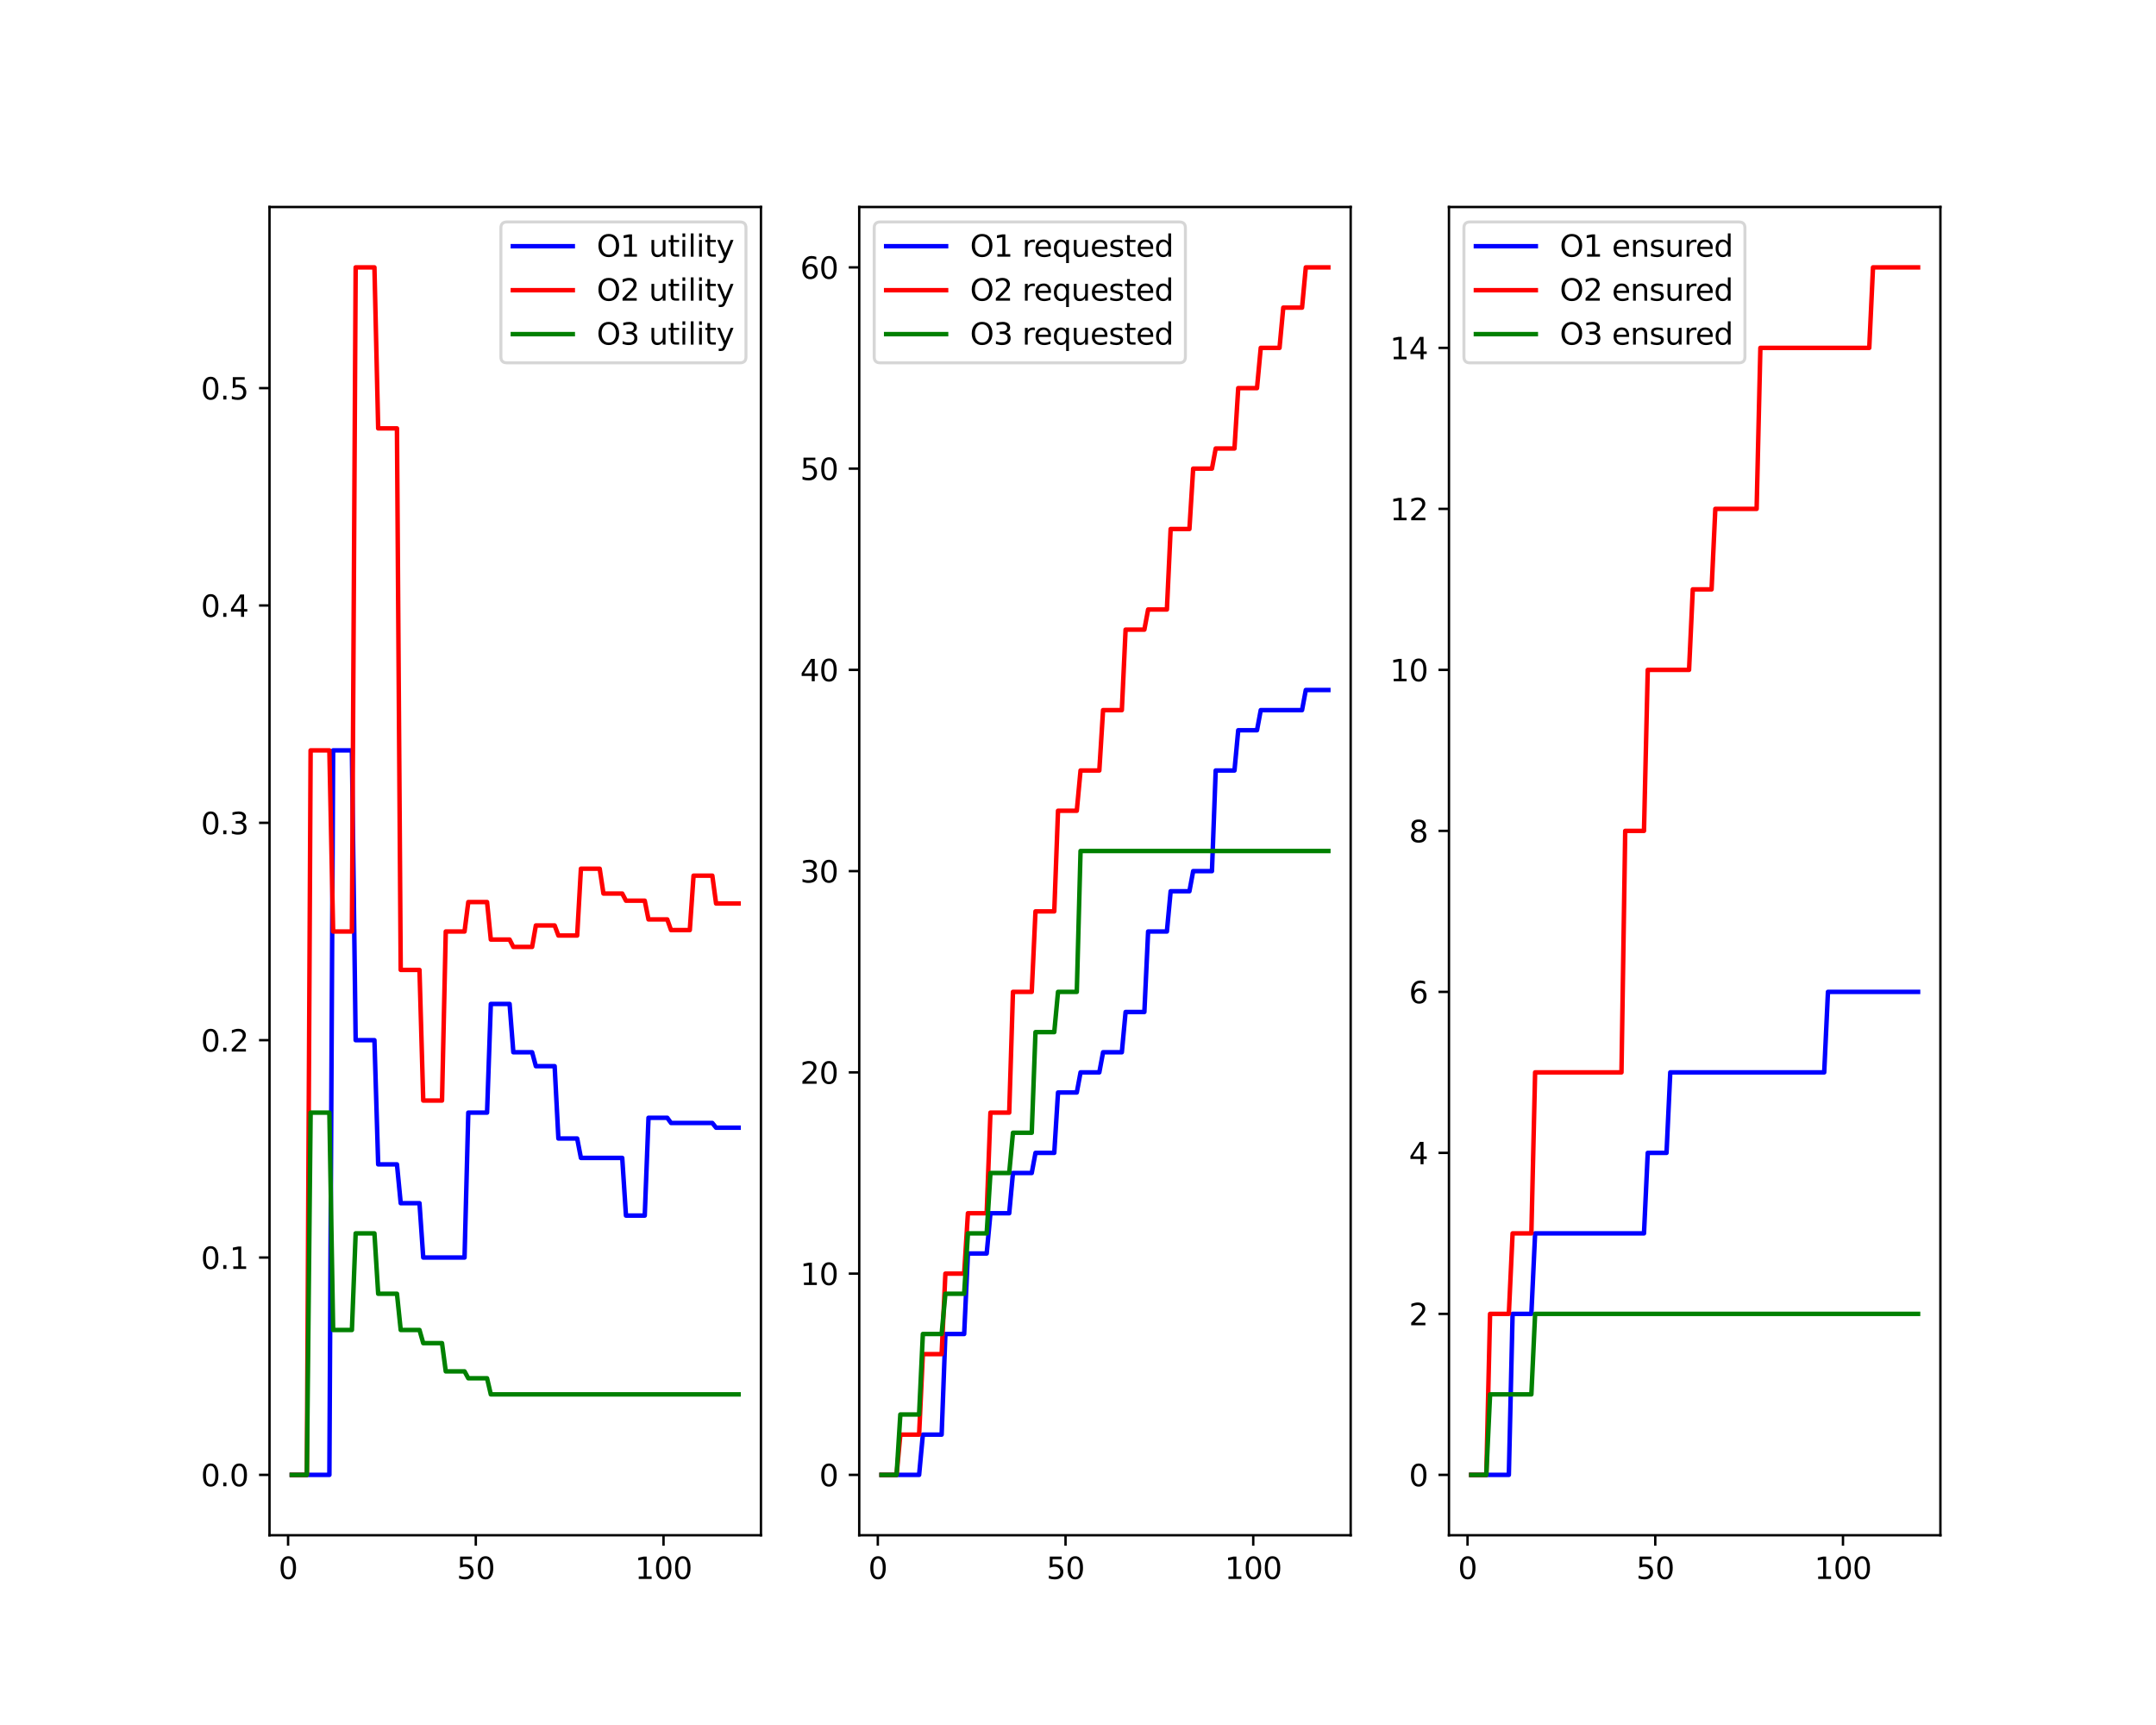 <?xml version="1.0" encoding="utf-8" standalone="no"?>
<!DOCTYPE svg PUBLIC "-//W3C//DTD SVG 1.1//EN"
  "http://www.w3.org/Graphics/SVG/1.1/DTD/svg11.dtd">
<svg xmlns:xlink="http://www.w3.org/1999/xlink" width="720pt" height="576pt" viewBox="0 0 720 576" xmlns="http://www.w3.org/2000/svg" version="1.1">
 <defs>
  <style type="text/css">*{stroke-linejoin: round; stroke-linecap: butt}</style>
 </defs>
 <g id="figure_1">
  <g id="patch_1">
   <path d="M 0 576 
L 720 576 
L 720 0 
L 0 0 
z
" style="fill: #ffffff"/>
  </g>
  <g id="axes_1">
   <g id="patch_2">
    <path d="M 90 512.64 
L 254.118 512.64 
L 254.118 69.12 
L 90 69.12 
z
" style="fill: #ffffff"/>
   </g>
   <g id="matplotlib.axis_1">
    <g id="xtick_1">
     <g id="line2d_1">
      <defs>
       <path id="m915c77eb00" d="M 0 0 
L 0 3.5 
" style="stroke: #000000; stroke-width: 0.8"/>
      </defs>
      <g>
       <use xlink:href="#m915c77eb00" x="96.206" y="512.64" style="stroke: #000000; stroke-width: 0.8"/>
      </g>
     </g>
     <g id="text_1">
      <!-- 0 -->
      <g transform="translate(93.025 527.238) scale(0.1 -0.1)">
       <defs>
        <path id="DejaVuSans-30" d="M 2034 4250 
Q 1547 4250 1301 3770 
Q 1056 3291 1056 2328 
Q 1056 1369 1301 889 
Q 1547 409 2034 409 
Q 2525 409 2770 889 
Q 3016 1369 3016 2328 
Q 3016 3291 2770 3770 
Q 2525 4250 2034 4250 
z
M 2034 4750 
Q 2819 4750 3233 4129 
Q 3647 3509 3647 2328 
Q 3647 1150 3233 529 
Q 2819 -91 2034 -91 
Q 1250 -91 836 529 
Q 422 1150 422 2328 
Q 422 3509 836 4129 
Q 1250 4750 2034 4750 
z
" transform="scale(0.016)"/>
       </defs>
       <use xlink:href="#DejaVuSans-30"/>
      </g>
     </g>
    </g>
    <g id="xtick_2">
     <g id="line2d_2">
      <g>
       <use xlink:href="#m915c77eb00" x="158.894" y="512.64" style="stroke: #000000; stroke-width: 0.8"/>
      </g>
     </g>
     <g id="text_2">
      <!-- 50 -->
      <g transform="translate(152.532 527.238) scale(0.1 -0.1)">
       <defs>
        <path id="DejaVuSans-35" d="M 691 4666 
L 3169 4666 
L 3169 4134 
L 1269 4134 
L 1269 2991 
Q 1406 3038 1543 3061 
Q 1681 3084 1819 3084 
Q 2600 3084 3056 2656 
Q 3513 2228 3513 1497 
Q 3513 744 3044 326 
Q 2575 -91 1722 -91 
Q 1428 -91 1123 -41 
Q 819 9 494 109 
L 494 744 
Q 775 591 1075 516 
Q 1375 441 1709 441 
Q 2250 441 2565 725 
Q 2881 1009 2881 1497 
Q 2881 1984 2565 2268 
Q 2250 2553 1709 2553 
Q 1456 2553 1204 2497 
Q 953 2441 691 2322 
L 691 4666 
z
" transform="scale(0.016)"/>
       </defs>
       <use xlink:href="#DejaVuSans-35"/>
       <use xlink:href="#DejaVuSans-30" x="63.623"/>
      </g>
     </g>
    </g>
    <g id="xtick_3">
     <g id="line2d_3">
      <g>
       <use xlink:href="#m915c77eb00" x="221.582" y="512.64" style="stroke: #000000; stroke-width: 0.8"/>
      </g>
     </g>
     <g id="text_3">
      <!-- 100 -->
      <g transform="translate(212.039 527.238) scale(0.1 -0.1)">
       <defs>
        <path id="DejaVuSans-31" d="M 794 531 
L 1825 531 
L 1825 4091 
L 703 3866 
L 703 4441 
L 1819 4666 
L 2450 4666 
L 2450 531 
L 3481 531 
L 3481 0 
L 794 0 
L 794 531 
z
" transform="scale(0.016)"/>
       </defs>
       <use xlink:href="#DejaVuSans-31"/>
       <use xlink:href="#DejaVuSans-30" x="63.623"/>
       <use xlink:href="#DejaVuSans-30" x="127.246"/>
      </g>
     </g>
    </g>
   </g>
   <g id="matplotlib.axis_2">
    <g id="ytick_1">
     <g id="line2d_4">
      <defs>
       <path id="me5ece2cfde" d="M 0 0 
L -3.5 0 
" style="stroke: #000000; stroke-width: 0.8"/>
      </defs>
      <g>
       <use xlink:href="#me5ece2cfde" x="90" y="492.48" style="stroke: #000000; stroke-width: 0.8"/>
      </g>
     </g>
     <g id="text_4">
      <!-- 0.0 -->
      <g transform="translate(67.097 496.279) scale(0.1 -0.1)">
       <defs>
        <path id="DejaVuSans-2e" d="M 684 794 
L 1344 794 
L 1344 0 
L 684 0 
L 684 794 
z
" transform="scale(0.016)"/>
       </defs>
       <use xlink:href="#DejaVuSans-30"/>
       <use xlink:href="#DejaVuSans-2e" x="63.623"/>
       <use xlink:href="#DejaVuSans-30" x="95.41"/>
      </g>
     </g>
    </g>
    <g id="ytick_2">
     <g id="line2d_5">
      <g>
       <use xlink:href="#me5ece2cfde" x="90" y="419.904" style="stroke: #000000; stroke-width: 0.8"/>
      </g>
     </g>
     <g id="text_5">
      <!-- 0.1 -->
      <g transform="translate(67.097 423.703) scale(0.1 -0.1)">
       <use xlink:href="#DejaVuSans-30"/>
       <use xlink:href="#DejaVuSans-2e" x="63.623"/>
       <use xlink:href="#DejaVuSans-31" x="95.41"/>
      </g>
     </g>
    </g>
    <g id="ytick_3">
     <g id="line2d_6">
      <g>
       <use xlink:href="#me5ece2cfde" x="90" y="347.328" style="stroke: #000000; stroke-width: 0.8"/>
      </g>
     </g>
     <g id="text_6">
      <!-- 0.2 -->
      <g transform="translate(67.097 351.127) scale(0.1 -0.1)">
       <defs>
        <path id="DejaVuSans-32" d="M 1228 531 
L 3431 531 
L 3431 0 
L 469 0 
L 469 531 
Q 828 903 1448 1529 
Q 2069 2156 2228 2338 
Q 2531 2678 2651 2914 
Q 2772 3150 2772 3378 
Q 2772 3750 2511 3984 
Q 2250 4219 1831 4219 
Q 1534 4219 1204 4116 
Q 875 4013 500 3803 
L 500 4441 
Q 881 4594 1212 4672 
Q 1544 4750 1819 4750 
Q 2544 4750 2975 4387 
Q 3406 4025 3406 3419 
Q 3406 3131 3298 2873 
Q 3191 2616 2906 2266 
Q 2828 2175 2409 1742 
Q 1991 1309 1228 531 
z
" transform="scale(0.016)"/>
       </defs>
       <use xlink:href="#DejaVuSans-30"/>
       <use xlink:href="#DejaVuSans-2e" x="63.623"/>
       <use xlink:href="#DejaVuSans-32" x="95.41"/>
      </g>
     </g>
    </g>
    <g id="ytick_4">
     <g id="line2d_7">
      <g>
       <use xlink:href="#me5ece2cfde" x="90" y="274.752" style="stroke: #000000; stroke-width: 0.8"/>
      </g>
     </g>
     <g id="text_7">
      <!-- 0.3 -->
      <g transform="translate(67.097 278.551) scale(0.1 -0.1)">
       <defs>
        <path id="DejaVuSans-33" d="M 2597 2516 
Q 3050 2419 3304 2112 
Q 3559 1806 3559 1356 
Q 3559 666 3084 287 
Q 2609 -91 1734 -91 
Q 1441 -91 1130 -33 
Q 819 25 488 141 
L 488 750 
Q 750 597 1062 519 
Q 1375 441 1716 441 
Q 2309 441 2620 675 
Q 2931 909 2931 1356 
Q 2931 1769 2642 2001 
Q 2353 2234 1838 2234 
L 1294 2234 
L 1294 2753 
L 1863 2753 
Q 2328 2753 2575 2939 
Q 2822 3125 2822 3475 
Q 2822 3834 2567 4026 
Q 2313 4219 1838 4219 
Q 1578 4219 1281 4162 
Q 984 4106 628 3988 
L 628 4550 
Q 988 4650 1302 4700 
Q 1616 4750 1894 4750 
Q 2613 4750 3031 4423 
Q 3450 4097 3450 3541 
Q 3450 3153 3228 2886 
Q 3006 2619 2597 2516 
z
" transform="scale(0.016)"/>
       </defs>
       <use xlink:href="#DejaVuSans-30"/>
       <use xlink:href="#DejaVuSans-2e" x="63.623"/>
       <use xlink:href="#DejaVuSans-33" x="95.41"/>
      </g>
     </g>
    </g>
    <g id="ytick_5">
     <g id="line2d_8">
      <g>
       <use xlink:href="#me5ece2cfde" x="90" y="202.176" style="stroke: #000000; stroke-width: 0.8"/>
      </g>
     </g>
     <g id="text_8">
      <!-- 0.4 -->
      <g transform="translate(67.097 205.975) scale(0.1 -0.1)">
       <defs>
        <path id="DejaVuSans-34" d="M 2419 4116 
L 825 1625 
L 2419 1625 
L 2419 4116 
z
M 2253 4666 
L 3047 4666 
L 3047 1625 
L 3713 1625 
L 3713 1100 
L 3047 1100 
L 3047 0 
L 2419 0 
L 2419 1100 
L 313 1100 
L 313 1709 
L 2253 4666 
z
" transform="scale(0.016)"/>
       </defs>
       <use xlink:href="#DejaVuSans-30"/>
       <use xlink:href="#DejaVuSans-2e" x="63.623"/>
       <use xlink:href="#DejaVuSans-34" x="95.41"/>
      </g>
     </g>
    </g>
    <g id="ytick_6">
     <g id="line2d_9">
      <g>
       <use xlink:href="#me5ece2cfde" x="90" y="129.6" style="stroke: #000000; stroke-width: 0.8"/>
      </g>
     </g>
     <g id="text_9">
      <!-- 0.5 -->
      <g transform="translate(67.097 133.399) scale(0.1 -0.1)">
       <use xlink:href="#DejaVuSans-30"/>
       <use xlink:href="#DejaVuSans-2e" x="63.623"/>
       <use xlink:href="#DejaVuSans-35" x="95.41"/>
      </g>
     </g>
    </g>
   </g>
   <g id="line2d_10">
    <path d="M 97.46 492.48 
L 98.714 492.48 
L 99.967 492.48 
L 101.221 492.48 
L 102.475 492.48 
L 103.729 492.48 
L 104.982 492.48 
L 106.236 492.48 
L 107.49 492.48 
L 108.744 492.48 
L 109.998 492.48 
L 111.251 250.56 
L 112.505 250.56 
L 113.759 250.56 
L 115.013 250.56 
L 116.266 250.56 
L 117.52 250.56 
L 118.774 347.328 
L 120.028 347.328 
L 121.281 347.328 
L 122.535 347.328 
L 123.789 347.328 
L 125.043 347.328 
L 126.296 388.8 
L 127.55 388.8 
L 128.804 388.8 
L 130.058 388.8 
L 131.312 388.8 
L 132.565 388.8 
L 133.819 401.76 
L 135.073 401.76 
L 136.327 401.76 
L 137.58 401.76 
L 138.834 401.76 
L 140.088 401.76 
L 141.342 419.904 
L 142.595 419.904 
L 143.849 419.904 
L 145.103 419.904 
L 146.357 419.904 
L 147.61 419.904 
L 148.864 419.904 
L 150.118 419.904 
L 151.372 419.904 
L 152.625 419.904 
L 153.879 419.904 
L 155.133 419.904 
L 156.387 371.52 
L 157.641 371.52 
L 158.894 371.52 
L 160.148 371.52 
L 161.402 371.52 
L 162.656 371.52 
L 163.909 335.232 
L 165.163 335.232 
L 166.417 335.232 
L 167.671 335.232 
L 168.924 335.232 
L 170.178 335.232 
L 171.432 351.36 
L 172.686 351.36 
L 173.939 351.36 
L 175.193 351.36 
L 176.447 351.36 
L 177.701 351.36 
L 178.955 356.012 
L 180.208 356.012 
L 181.462 356.012 
L 182.716 356.012 
L 183.97 356.012 
L 185.223 356.012 
L 186.477 380.16 
L 187.731 380.16 
L 188.985 380.16 
L 190.238 380.16 
L 191.492 380.16 
L 192.746 380.16 
L 194 386.64 
L 195.253 386.64 
L 196.507 386.64 
L 197.761 386.64 
L 199.015 386.64 
L 200.269 386.64 
L 201.522 386.64 
L 202.776 386.64 
L 204.03 386.64 
L 205.284 386.64 
L 206.537 386.64 
L 207.791 386.64 
L 209.045 405.898 
L 210.299 405.898 
L 211.552 405.898 
L 212.806 405.898 
L 214.06 405.898 
L 215.314 405.898 
L 216.567 373.248 
L 217.821 373.248 
L 219.075 373.248 
L 220.329 373.248 
L 221.582 373.248 
L 222.836 373.248 
L 224.09 374.976 
L 225.344 374.976 
L 226.598 374.976 
L 227.851 374.976 
L 229.105 374.976 
L 230.359 374.976 
L 231.613 374.976 
L 232.866 374.976 
L 234.12 374.976 
L 235.374 374.976 
L 236.628 374.976 
L 237.881 374.976 
L 239.135 376.547 
L 240.389 376.547 
L 241.643 376.547 
L 242.896 376.547 
L 244.15 376.547 
L 245.404 376.547 
L 246.658 376.547 
" clip-path="url(#paa971d2268)" style="fill: none; stroke: #0000ff; stroke-width: 1.5; stroke-linecap: square"/>
   </g>
   <g id="line2d_11">
    <path d="M 97.46 492.48 
L 98.714 492.48 
L 99.967 492.48 
L 101.221 492.48 
L 102.475 492.48 
L 103.729 250.56 
L 104.982 250.56 
L 106.236 250.56 
L 107.49 250.56 
L 108.744 250.56 
L 109.998 250.56 
L 111.251 311.04 
L 112.505 311.04 
L 113.759 311.04 
L 115.013 311.04 
L 116.266 311.04 
L 117.52 311.04 
L 118.774 89.28 
L 120.028 89.28 
L 121.281 89.28 
L 122.535 89.28 
L 123.789 89.28 
L 125.043 89.28 
L 126.296 143.04 
L 127.55 143.04 
L 128.804 143.04 
L 130.058 143.04 
L 131.312 143.04 
L 132.565 143.04 
L 133.819 323.869 
L 135.073 323.869 
L 136.327 323.869 
L 137.58 323.869 
L 138.834 323.869 
L 140.088 323.869 
L 141.342 367.488 
L 142.595 367.488 
L 143.849 367.488 
L 145.103 367.488 
L 146.357 367.488 
L 147.61 367.488 
L 148.864 311.04 
L 150.118 311.04 
L 151.372 311.04 
L 152.625 311.04 
L 153.879 311.04 
L 155.133 311.04 
L 156.387 301.208 
L 157.641 301.208 
L 158.894 301.208 
L 160.148 301.208 
L 161.402 301.208 
L 162.656 301.208 
L 163.909 313.728 
L 165.163 313.728 
L 166.417 313.728 
L 167.671 313.728 
L 168.924 313.728 
L 170.178 313.728 
L 171.432 316.189 
L 172.686 316.189 
L 173.939 316.189 
L 175.193 316.189 
L 176.447 316.189 
L 177.701 316.189 
L 178.955 309.024 
L 180.208 309.024 
L 181.462 309.024 
L 182.716 309.024 
L 183.97 309.024 
L 185.223 309.024 
L 186.477 312.384 
L 187.731 312.384 
L 188.985 312.384 
L 190.238 312.384 
L 191.492 312.384 
L 192.746 312.384 
L 194 290.074 
L 195.253 290.074 
L 196.507 290.074 
L 197.761 290.074 
L 199.015 290.074 
L 200.269 290.074 
L 201.522 298.368 
L 202.776 298.368 
L 204.03 298.368 
L 205.284 298.368 
L 206.537 298.368 
L 207.791 298.368 
L 209.045 300.751 
L 210.299 300.751 
L 211.552 300.751 
L 212.806 300.751 
L 214.06 300.751 
L 215.314 300.751 
L 216.567 307.008 
L 217.821 307.008 
L 219.075 307.008 
L 220.329 307.008 
L 221.582 307.008 
L 222.836 307.008 
L 224.09 310.566 
L 225.344 310.566 
L 226.598 310.566 
L 227.851 310.566 
L 229.105 310.566 
L 230.359 310.566 
L 231.613 292.399 
L 232.866 292.399 
L 234.12 292.399 
L 235.374 292.399 
L 236.628 292.399 
L 237.881 292.399 
L 239.135 301.688 
L 240.389 301.688 
L 241.643 301.688 
L 242.896 301.688 
L 244.15 301.688 
L 245.404 301.688 
L 246.658 301.688 
" clip-path="url(#paa971d2268)" style="fill: none; stroke: #ff0000; stroke-width: 1.5; stroke-linecap: square"/>
   </g>
   <g id="line2d_12">
    <path d="M 97.46 492.48 
L 98.714 492.48 
L 99.967 492.48 
L 101.221 492.48 
L 102.475 492.48 
L 103.729 371.52 
L 104.982 371.52 
L 106.236 371.52 
L 107.49 371.52 
L 108.744 371.52 
L 109.998 371.52 
L 111.251 444.096 
L 112.505 444.096 
L 113.759 444.096 
L 115.013 444.096 
L 116.266 444.096 
L 117.52 444.096 
L 118.774 411.84 
L 120.028 411.84 
L 121.281 411.84 
L 122.535 411.84 
L 123.789 411.84 
L 125.043 411.84 
L 126.296 432 
L 127.55 432 
L 128.804 432 
L 130.058 432 
L 131.312 432 
L 132.565 432 
L 133.819 444.096 
L 135.073 444.096 
L 136.327 444.096 
L 137.58 444.096 
L 138.834 444.096 
L 140.088 444.096 
L 141.342 448.495 
L 142.595 448.495 
L 143.849 448.495 
L 145.103 448.495 
L 146.357 448.495 
L 147.61 448.495 
L 148.864 457.92 
L 150.118 457.92 
L 151.372 457.92 
L 152.625 457.92 
L 153.879 457.92 
L 155.133 457.92 
L 156.387 460.224 
L 157.641 460.224 
L 158.894 460.224 
L 160.148 460.224 
L 161.402 460.224 
L 162.656 460.224 
L 163.909 465.6 
L 165.163 465.6 
L 166.417 465.6 
L 167.671 465.6 
L 168.924 465.6 
L 170.178 465.6 
L 171.432 465.6 
L 172.686 465.6 
L 173.939 465.6 
L 175.193 465.6 
L 176.447 465.6 
L 177.701 465.6 
L 178.955 465.6 
L 180.208 465.6 
L 181.462 465.6 
L 182.716 465.6 
L 183.97 465.6 
L 185.223 465.6 
L 186.477 465.6 
L 187.731 465.6 
L 188.985 465.6 
L 190.238 465.6 
L 191.492 465.6 
L 192.746 465.6 
L 194 465.6 
L 195.253 465.6 
L 196.507 465.6 
L 197.761 465.6 
L 199.015 465.6 
L 200.269 465.6 
L 201.522 465.6 
L 202.776 465.6 
L 204.03 465.6 
L 205.284 465.6 
L 206.537 465.6 
L 207.791 465.6 
L 209.045 465.6 
L 210.299 465.6 
L 211.552 465.6 
L 212.806 465.6 
L 214.06 465.6 
L 215.314 465.6 
L 216.567 465.6 
L 217.821 465.6 
L 219.075 465.6 
L 220.329 465.6 
L 221.582 465.6 
L 222.836 465.6 
L 224.09 465.6 
L 225.344 465.6 
L 226.598 465.6 
L 227.851 465.6 
L 229.105 465.6 
L 230.359 465.6 
L 231.613 465.6 
L 232.866 465.6 
L 234.12 465.6 
L 235.374 465.6 
L 236.628 465.6 
L 237.881 465.6 
L 239.135 465.6 
L 240.389 465.6 
L 241.643 465.6 
L 242.896 465.6 
L 244.15 465.6 
L 245.404 465.6 
L 246.658 465.6 
" clip-path="url(#paa971d2268)" style="fill: none; stroke: #008000; stroke-width: 1.5; stroke-linecap: square"/>
   </g>
   <g id="patch_3">
    <path d="M 90 512.64 
L 90 69.12 
" style="fill: none; stroke: #000000; stroke-width: 0.8; stroke-linejoin: miter; stroke-linecap: square"/>
   </g>
   <g id="patch_4">
    <path d="M 254.118 512.64 
L 254.118 69.12 
" style="fill: none; stroke: #000000; stroke-width: 0.8; stroke-linejoin: miter; stroke-linecap: square"/>
   </g>
   <g id="patch_5">
    <path d="M 90 512.64 
L 254.118 512.64 
" style="fill: none; stroke: #000000; stroke-width: 0.8; stroke-linejoin: miter; stroke-linecap: square"/>
   </g>
   <g id="patch_6">
    <path d="M 90 69.12 
L 254.118 69.12 
" style="fill: none; stroke: #000000; stroke-width: 0.8; stroke-linejoin: miter; stroke-linecap: square"/>
   </g>
   <g id="legend_1">
    <g id="patch_7">
     <path d="M 169.274 121.154 
L 247.118 121.154 
Q 249.118 121.154 249.118 119.154 
L 249.118 76.12 
Q 249.118 74.12 247.118 74.12 
L 169.274 74.12 
Q 167.274 74.12 167.274 76.12 
L 167.274 119.154 
Q 167.274 121.154 169.274 121.154 
z
" style="fill: #ffffff; opacity: 0.8; stroke: #cccccc; stroke-linejoin: miter"/>
    </g>
    <g id="line2d_13">
     <path d="M 171.274 82.218 
L 181.274 82.218 
L 191.274 82.218 
" style="fill: none; stroke: #0000ff; stroke-width: 1.5; stroke-linecap: square"/>
    </g>
    <g id="text_10">
     <!-- O1 utility -->
     <g transform="translate(199.274 85.718) scale(0.1 -0.1)">
      <defs>
       <path id="DejaVuSans-4f" d="M 2522 4238 
Q 1834 4238 1429 3725 
Q 1025 3213 1025 2328 
Q 1025 1447 1429 934 
Q 1834 422 2522 422 
Q 3209 422 3611 934 
Q 4013 1447 4013 2328 
Q 4013 3213 3611 3725 
Q 3209 4238 2522 4238 
z
M 2522 4750 
Q 3503 4750 4090 4092 
Q 4678 3434 4678 2328 
Q 4678 1225 4090 567 
Q 3503 -91 2522 -91 
Q 1538 -91 948 565 
Q 359 1222 359 2328 
Q 359 3434 948 4092 
Q 1538 4750 2522 4750 
z
" transform="scale(0.016)"/>
       <path id="DejaVuSans-20" transform="scale(0.016)"/>
       <path id="DejaVuSans-75" d="M 544 1381 
L 544 3500 
L 1119 3500 
L 1119 1403 
Q 1119 906 1312 657 
Q 1506 409 1894 409 
Q 2359 409 2629 706 
Q 2900 1003 2900 1516 
L 2900 3500 
L 3475 3500 
L 3475 0 
L 2900 0 
L 2900 538 
Q 2691 219 2414 64 
Q 2138 -91 1772 -91 
Q 1169 -91 856 284 
Q 544 659 544 1381 
z
M 1991 3584 
L 1991 3584 
z
" transform="scale(0.016)"/>
       <path id="DejaVuSans-74" d="M 1172 4494 
L 1172 3500 
L 2356 3500 
L 2356 3053 
L 1172 3053 
L 1172 1153 
Q 1172 725 1289 603 
Q 1406 481 1766 481 
L 2356 481 
L 2356 0 
L 1766 0 
Q 1100 0 847 248 
Q 594 497 594 1153 
L 594 3053 
L 172 3053 
L 172 3500 
L 594 3500 
L 594 4494 
L 1172 4494 
z
" transform="scale(0.016)"/>
       <path id="DejaVuSans-69" d="M 603 3500 
L 1178 3500 
L 1178 0 
L 603 0 
L 603 3500 
z
M 603 4863 
L 1178 4863 
L 1178 4134 
L 603 4134 
L 603 4863 
z
" transform="scale(0.016)"/>
       <path id="DejaVuSans-6c" d="M 603 4863 
L 1178 4863 
L 1178 0 
L 603 0 
L 603 4863 
z
" transform="scale(0.016)"/>
       <path id="DejaVuSans-79" d="M 2059 -325 
Q 1816 -950 1584 -1140 
Q 1353 -1331 966 -1331 
L 506 -1331 
L 506 -850 
L 844 -850 
Q 1081 -850 1212 -737 
Q 1344 -625 1503 -206 
L 1606 56 
L 191 3500 
L 800 3500 
L 1894 763 
L 2988 3500 
L 3597 3500 
L 2059 -325 
z
" transform="scale(0.016)"/>
      </defs>
      <use xlink:href="#DejaVuSans-4f"/>
      <use xlink:href="#DejaVuSans-31" x="78.711"/>
      <use xlink:href="#DejaVuSans-20" x="142.334"/>
      <use xlink:href="#DejaVuSans-75" x="174.121"/>
      <use xlink:href="#DejaVuSans-74" x="237.5"/>
      <use xlink:href="#DejaVuSans-69" x="276.709"/>
      <use xlink:href="#DejaVuSans-6c" x="304.492"/>
      <use xlink:href="#DejaVuSans-69" x="332.275"/>
      <use xlink:href="#DejaVuSans-74" x="360.059"/>
      <use xlink:href="#DejaVuSans-79" x="399.268"/>
     </g>
    </g>
    <g id="line2d_14">
     <path d="M 171.274 96.897 
L 181.274 96.897 
L 191.274 96.897 
" style="fill: none; stroke: #ff0000; stroke-width: 1.5; stroke-linecap: square"/>
    </g>
    <g id="text_11">
     <!-- O2 utility -->
     <g transform="translate(199.274 100.397) scale(0.1 -0.1)">
      <use xlink:href="#DejaVuSans-4f"/>
      <use xlink:href="#DejaVuSans-32" x="78.711"/>
      <use xlink:href="#DejaVuSans-20" x="142.334"/>
      <use xlink:href="#DejaVuSans-75" x="174.121"/>
      <use xlink:href="#DejaVuSans-74" x="237.5"/>
      <use xlink:href="#DejaVuSans-69" x="276.709"/>
      <use xlink:href="#DejaVuSans-6c" x="304.492"/>
      <use xlink:href="#DejaVuSans-69" x="332.275"/>
      <use xlink:href="#DejaVuSans-74" x="360.059"/>
      <use xlink:href="#DejaVuSans-79" x="399.268"/>
     </g>
    </g>
    <g id="line2d_15">
     <path d="M 171.274 111.575 
L 181.274 111.575 
L 191.274 111.575 
" style="fill: none; stroke: #008000; stroke-width: 1.5; stroke-linecap: square"/>
    </g>
    <g id="text_12">
     <!-- O3 utility -->
     <g transform="translate(199.274 115.075) scale(0.1 -0.1)">
      <use xlink:href="#DejaVuSans-4f"/>
      <use xlink:href="#DejaVuSans-33" x="78.711"/>
      <use xlink:href="#DejaVuSans-20" x="142.334"/>
      <use xlink:href="#DejaVuSans-75" x="174.121"/>
      <use xlink:href="#DejaVuSans-74" x="237.5"/>
      <use xlink:href="#DejaVuSans-69" x="276.709"/>
      <use xlink:href="#DejaVuSans-6c" x="304.492"/>
      <use xlink:href="#DejaVuSans-69" x="332.275"/>
      <use xlink:href="#DejaVuSans-74" x="360.059"/>
      <use xlink:href="#DejaVuSans-79" x="399.268"/>
     </g>
    </g>
   </g>
  </g>
  <g id="axes_2">
   <g id="patch_8">
    <path d="M 286.941 512.64 
L 451.059 512.64 
L 451.059 69.12 
L 286.941 69.12 
z
" style="fill: #ffffff"/>
   </g>
   <g id="matplotlib.axis_3">
    <g id="xtick_4">
     <g id="line2d_16">
      <g>
       <use xlink:href="#m915c77eb00" x="293.147" y="512.64" style="stroke: #000000; stroke-width: 0.8"/>
      </g>
     </g>
     <g id="text_13">
      <!-- 0 -->
      <g transform="translate(289.966 527.238) scale(0.1 -0.1)">
       <use xlink:href="#DejaVuSans-30"/>
      </g>
     </g>
    </g>
    <g id="xtick_5">
     <g id="line2d_17">
      <g>
       <use xlink:href="#m915c77eb00" x="355.835" y="512.64" style="stroke: #000000; stroke-width: 0.8"/>
      </g>
     </g>
     <g id="text_14">
      <!-- 50 -->
      <g transform="translate(349.473 527.238) scale(0.1 -0.1)">
       <use xlink:href="#DejaVuSans-35"/>
       <use xlink:href="#DejaVuSans-30" x="63.623"/>
      </g>
     </g>
    </g>
    <g id="xtick_6">
     <g id="line2d_18">
      <g>
       <use xlink:href="#m915c77eb00" x="418.524" y="512.64" style="stroke: #000000; stroke-width: 0.8"/>
      </g>
     </g>
     <g id="text_15">
      <!-- 100 -->
      <g transform="translate(408.98 527.238) scale(0.1 -0.1)">
       <use xlink:href="#DejaVuSans-31"/>
       <use xlink:href="#DejaVuSans-30" x="63.623"/>
       <use xlink:href="#DejaVuSans-30" x="127.246"/>
      </g>
     </g>
    </g>
   </g>
   <g id="matplotlib.axis_4">
    <g id="ytick_7">
     <g id="line2d_19">
      <g>
       <use xlink:href="#me5ece2cfde" x="286.941" y="492.48" style="stroke: #000000; stroke-width: 0.8"/>
      </g>
     </g>
     <g id="text_16">
      <!-- 0 -->
      <g transform="translate(273.579 496.279) scale(0.1 -0.1)">
       <use xlink:href="#DejaVuSans-30"/>
      </g>
     </g>
    </g>
    <g id="ytick_8">
     <g id="line2d_20">
      <g>
       <use xlink:href="#me5ece2cfde" x="286.941" y="425.28" style="stroke: #000000; stroke-width: 0.8"/>
      </g>
     </g>
     <g id="text_17">
      <!-- 10 -->
      <g transform="translate(267.216 429.079) scale(0.1 -0.1)">
       <use xlink:href="#DejaVuSans-31"/>
       <use xlink:href="#DejaVuSans-30" x="63.623"/>
      </g>
     </g>
    </g>
    <g id="ytick_9">
     <g id="line2d_21">
      <g>
       <use xlink:href="#me5ece2cfde" x="286.941" y="358.08" style="stroke: #000000; stroke-width: 0.8"/>
      </g>
     </g>
     <g id="text_18">
      <!-- 20 -->
      <g transform="translate(267.216 361.879) scale(0.1 -0.1)">
       <use xlink:href="#DejaVuSans-32"/>
       <use xlink:href="#DejaVuSans-30" x="63.623"/>
      </g>
     </g>
    </g>
    <g id="ytick_10">
     <g id="line2d_22">
      <g>
       <use xlink:href="#me5ece2cfde" x="286.941" y="290.88" style="stroke: #000000; stroke-width: 0.8"/>
      </g>
     </g>
     <g id="text_19">
      <!-- 30 -->
      <g transform="translate(267.216 294.679) scale(0.1 -0.1)">
       <use xlink:href="#DejaVuSans-33"/>
       <use xlink:href="#DejaVuSans-30" x="63.623"/>
      </g>
     </g>
    </g>
    <g id="ytick_11">
     <g id="line2d_23">
      <g>
       <use xlink:href="#me5ece2cfde" x="286.941" y="223.68" style="stroke: #000000; stroke-width: 0.8"/>
      </g>
     </g>
     <g id="text_20">
      <!-- 40 -->
      <g transform="translate(267.216 227.479) scale(0.1 -0.1)">
       <use xlink:href="#DejaVuSans-34"/>
       <use xlink:href="#DejaVuSans-30" x="63.623"/>
      </g>
     </g>
    </g>
    <g id="ytick_12">
     <g id="line2d_24">
      <g>
       <use xlink:href="#me5ece2cfde" x="286.941" y="156.48" style="stroke: #000000; stroke-width: 0.8"/>
      </g>
     </g>
     <g id="text_21">
      <!-- 50 -->
      <g transform="translate(267.216 160.279) scale(0.1 -0.1)">
       <use xlink:href="#DejaVuSans-35"/>
       <use xlink:href="#DejaVuSans-30" x="63.623"/>
      </g>
     </g>
    </g>
    <g id="ytick_13">
     <g id="line2d_25">
      <g>
       <use xlink:href="#me5ece2cfde" x="286.941" y="89.28" style="stroke: #000000; stroke-width: 0.8"/>
      </g>
     </g>
     <g id="text_22">
      <!-- 60 -->
      <g transform="translate(267.216 93.079) scale(0.1 -0.1)">
       <defs>
        <path id="DejaVuSans-36" d="M 2113 2584 
Q 1688 2584 1439 2293 
Q 1191 2003 1191 1497 
Q 1191 994 1439 701 
Q 1688 409 2113 409 
Q 2538 409 2786 701 
Q 3034 994 3034 1497 
Q 3034 2003 2786 2293 
Q 2538 2584 2113 2584 
z
M 3366 4563 
L 3366 3988 
Q 3128 4100 2886 4159 
Q 2644 4219 2406 4219 
Q 1781 4219 1451 3797 
Q 1122 3375 1075 2522 
Q 1259 2794 1537 2939 
Q 1816 3084 2150 3084 
Q 2853 3084 3261 2657 
Q 3669 2231 3669 1497 
Q 3669 778 3244 343 
Q 2819 -91 2113 -91 
Q 1303 -91 875 529 
Q 447 1150 447 2328 
Q 447 3434 972 4092 
Q 1497 4750 2381 4750 
Q 2619 4750 2861 4703 
Q 3103 4656 3366 4563 
z
" transform="scale(0.016)"/>
       </defs>
       <use xlink:href="#DejaVuSans-36"/>
       <use xlink:href="#DejaVuSans-30" x="63.623"/>
      </g>
     </g>
    </g>
   </g>
   <g id="line2d_26">
    <path d="M 294.401 492.48 
L 295.655 492.48 
L 296.909 492.48 
L 298.162 492.48 
L 299.416 492.48 
L 300.67 492.48 
L 301.924 492.48 
L 303.177 492.48 
L 304.431 492.48 
L 305.685 492.48 
L 306.939 492.48 
L 308.192 479.04 
L 309.446 479.04 
L 310.7 479.04 
L 311.954 479.04 
L 313.208 479.04 
L 314.461 479.04 
L 315.715 445.44 
L 316.969 445.44 
L 318.223 445.44 
L 319.476 445.44 
L 320.73 445.44 
L 321.984 445.44 
L 323.238 418.56 
L 324.491 418.56 
L 325.745 418.56 
L 326.999 418.56 
L 328.253 418.56 
L 329.506 418.56 
L 330.76 405.12 
L 332.014 405.12 
L 333.268 405.12 
L 334.522 405.12 
L 335.775 405.12 
L 337.029 405.12 
L 338.283 391.68 
L 339.537 391.68 
L 340.79 391.68 
L 342.044 391.68 
L 343.298 391.68 
L 344.552 391.68 
L 345.805 384.96 
L 347.059 384.96 
L 348.313 384.96 
L 349.567 384.96 
L 350.82 384.96 
L 352.074 384.96 
L 353.328 364.8 
L 354.582 364.8 
L 355.835 364.8 
L 357.089 364.8 
L 358.343 364.8 
L 359.597 364.8 
L 360.851 358.08 
L 362.104 358.08 
L 363.358 358.08 
L 364.612 358.08 
L 365.866 358.08 
L 367.119 358.08 
L 368.373 351.36 
L 369.627 351.36 
L 370.881 351.36 
L 372.134 351.36 
L 373.388 351.36 
L 374.642 351.36 
L 375.896 337.92 
L 377.149 337.92 
L 378.403 337.92 
L 379.657 337.92 
L 380.911 337.92 
L 382.165 337.92 
L 383.418 311.04 
L 384.672 311.04 
L 385.926 311.04 
L 387.18 311.04 
L 388.433 311.04 
L 389.687 311.04 
L 390.941 297.6 
L 392.195 297.6 
L 393.448 297.6 
L 394.702 297.6 
L 395.956 297.6 
L 397.21 297.6 
L 398.463 290.88 
L 399.717 290.88 
L 400.971 290.88 
L 402.225 290.88 
L 403.478 290.88 
L 404.732 290.88 
L 405.986 257.28 
L 407.24 257.28 
L 408.494 257.28 
L 409.747 257.28 
L 411.001 257.28 
L 412.255 257.28 
L 413.509 243.84 
L 414.762 243.84 
L 416.016 243.84 
L 417.27 243.84 
L 418.524 243.84 
L 419.777 243.84 
L 421.031 237.12 
L 422.285 237.12 
L 423.539 237.12 
L 424.792 237.12 
L 426.046 237.12 
L 427.3 237.12 
L 428.554 237.12 
L 429.808 237.12 
L 431.061 237.12 
L 432.315 237.12 
L 433.569 237.12 
L 434.823 237.12 
L 436.076 230.4 
L 437.33 230.4 
L 438.584 230.4 
L 439.838 230.4 
L 441.091 230.4 
L 442.345 230.4 
L 443.599 230.4 
" clip-path="url(#pd6c7ecf920)" style="fill: none; stroke: #0000ff; stroke-width: 1.5; stroke-linecap: square"/>
   </g>
   <g id="line2d_27">
    <path d="M 294.401 492.48 
L 295.655 492.48 
L 296.909 492.48 
L 298.162 492.48 
L 299.416 492.48 
L 300.67 479.04 
L 301.924 479.04 
L 303.177 479.04 
L 304.431 479.04 
L 305.685 479.04 
L 306.939 479.04 
L 308.192 452.16 
L 309.446 452.16 
L 310.7 452.16 
L 311.954 452.16 
L 313.208 452.16 
L 314.461 452.16 
L 315.715 425.28 
L 316.969 425.28 
L 318.223 425.28 
L 319.476 425.28 
L 320.73 425.28 
L 321.984 425.28 
L 323.238 405.12 
L 324.491 405.12 
L 325.745 405.12 
L 326.999 405.12 
L 328.253 405.12 
L 329.506 405.12 
L 330.76 371.52 
L 332.014 371.52 
L 333.268 371.52 
L 334.522 371.52 
L 335.775 371.52 
L 337.029 371.52 
L 338.283 331.2 
L 339.537 331.2 
L 340.79 331.2 
L 342.044 331.2 
L 343.298 331.2 
L 344.552 331.2 
L 345.805 304.32 
L 347.059 304.32 
L 348.313 304.32 
L 349.567 304.32 
L 350.82 304.32 
L 352.074 304.32 
L 353.328 270.72 
L 354.582 270.72 
L 355.835 270.72 
L 357.089 270.72 
L 358.343 270.72 
L 359.597 270.72 
L 360.851 257.28 
L 362.104 257.28 
L 363.358 257.28 
L 364.612 257.28 
L 365.866 257.28 
L 367.119 257.28 
L 368.373 237.12 
L 369.627 237.12 
L 370.881 237.12 
L 372.134 237.12 
L 373.388 237.12 
L 374.642 237.12 
L 375.896 210.24 
L 377.149 210.24 
L 378.403 210.24 
L 379.657 210.24 
L 380.911 210.24 
L 382.165 210.24 
L 383.418 203.52 
L 384.672 203.52 
L 385.926 203.52 
L 387.18 203.52 
L 388.433 203.52 
L 389.687 203.52 
L 390.941 176.64 
L 392.195 176.64 
L 393.448 176.64 
L 394.702 176.64 
L 395.956 176.64 
L 397.21 176.64 
L 398.463 156.48 
L 399.717 156.48 
L 400.971 156.48 
L 402.225 156.48 
L 403.478 156.48 
L 404.732 156.48 
L 405.986 149.76 
L 407.24 149.76 
L 408.494 149.76 
L 409.747 149.76 
L 411.001 149.76 
L 412.255 149.76 
L 413.509 129.6 
L 414.762 129.6 
L 416.016 129.6 
L 417.27 129.6 
L 418.524 129.6 
L 419.777 129.6 
L 421.031 116.16 
L 422.285 116.16 
L 423.539 116.16 
L 424.792 116.16 
L 426.046 116.16 
L 427.3 116.16 
L 428.554 102.72 
L 429.808 102.72 
L 431.061 102.72 
L 432.315 102.72 
L 433.569 102.72 
L 434.823 102.72 
L 436.076 89.28 
L 437.33 89.28 
L 438.584 89.28 
L 439.838 89.28 
L 441.091 89.28 
L 442.345 89.28 
L 443.599 89.28 
" clip-path="url(#pd6c7ecf920)" style="fill: none; stroke: #ff0000; stroke-width: 1.5; stroke-linecap: square"/>
   </g>
   <g id="line2d_28">
    <path d="M 294.401 492.48 
L 295.655 492.48 
L 296.909 492.48 
L 298.162 492.48 
L 299.416 492.48 
L 300.67 472.32 
L 301.924 472.32 
L 303.177 472.32 
L 304.431 472.32 
L 305.685 472.32 
L 306.939 472.32 
L 308.192 445.44 
L 309.446 445.44 
L 310.7 445.44 
L 311.954 445.44 
L 313.208 445.44 
L 314.461 445.44 
L 315.715 432 
L 316.969 432 
L 318.223 432 
L 319.476 432 
L 320.73 432 
L 321.984 432 
L 323.238 411.84 
L 324.491 411.84 
L 325.745 411.84 
L 326.999 411.84 
L 328.253 411.84 
L 329.506 411.84 
L 330.76 391.68 
L 332.014 391.68 
L 333.268 391.68 
L 334.522 391.68 
L 335.775 391.68 
L 337.029 391.68 
L 338.283 378.24 
L 339.537 378.24 
L 340.79 378.24 
L 342.044 378.24 
L 343.298 378.24 
L 344.552 378.24 
L 345.805 344.64 
L 347.059 344.64 
L 348.313 344.64 
L 349.567 344.64 
L 350.82 344.64 
L 352.074 344.64 
L 353.328 331.2 
L 354.582 331.2 
L 355.835 331.2 
L 357.089 331.2 
L 358.343 331.2 
L 359.597 331.2 
L 360.851 284.16 
L 362.104 284.16 
L 363.358 284.16 
L 364.612 284.16 
L 365.866 284.16 
L 367.119 284.16 
L 368.373 284.16 
L 369.627 284.16 
L 370.881 284.16 
L 372.134 284.16 
L 373.388 284.16 
L 374.642 284.16 
L 375.896 284.16 
L 377.149 284.16 
L 378.403 284.16 
L 379.657 284.16 
L 380.911 284.16 
L 382.165 284.16 
L 383.418 284.16 
L 384.672 284.16 
L 385.926 284.16 
L 387.18 284.16 
L 388.433 284.16 
L 389.687 284.16 
L 390.941 284.16 
L 392.195 284.16 
L 393.448 284.16 
L 394.702 284.16 
L 395.956 284.16 
L 397.21 284.16 
L 398.463 284.16 
L 399.717 284.16 
L 400.971 284.16 
L 402.225 284.16 
L 403.478 284.16 
L 404.732 284.16 
L 405.986 284.16 
L 407.24 284.16 
L 408.494 284.16 
L 409.747 284.16 
L 411.001 284.16 
L 412.255 284.16 
L 413.509 284.16 
L 414.762 284.16 
L 416.016 284.16 
L 417.27 284.16 
L 418.524 284.16 
L 419.777 284.16 
L 421.031 284.16 
L 422.285 284.16 
L 423.539 284.16 
L 424.792 284.16 
L 426.046 284.16 
L 427.3 284.16 
L 428.554 284.16 
L 429.808 284.16 
L 431.061 284.16 
L 432.315 284.16 
L 433.569 284.16 
L 434.823 284.16 
L 436.076 284.16 
L 437.33 284.16 
L 438.584 284.16 
L 439.838 284.16 
L 441.091 284.16 
L 442.345 284.16 
L 443.599 284.16 
" clip-path="url(#pd6c7ecf920)" style="fill: none; stroke: #008000; stroke-width: 1.5; stroke-linecap: square"/>
   </g>
   <g id="patch_9">
    <path d="M 286.941 512.64 
L 286.941 69.12 
" style="fill: none; stroke: #000000; stroke-width: 0.8; stroke-linejoin: miter; stroke-linecap: square"/>
   </g>
   <g id="patch_10">
    <path d="M 451.059 512.64 
L 451.059 69.12 
" style="fill: none; stroke: #000000; stroke-width: 0.8; stroke-linejoin: miter; stroke-linecap: square"/>
   </g>
   <g id="patch_11">
    <path d="M 286.941 512.64 
L 451.059 512.64 
" style="fill: none; stroke: #000000; stroke-width: 0.8; stroke-linejoin: miter; stroke-linecap: square"/>
   </g>
   <g id="patch_12">
    <path d="M 286.941 69.12 
L 451.059 69.12 
" style="fill: none; stroke: #000000; stroke-width: 0.8; stroke-linejoin: miter; stroke-linecap: square"/>
   </g>
   <g id="legend_2">
    <g id="patch_13">
     <path d="M 293.941 121.154 
L 393.863 121.154 
Q 395.863 121.154 395.863 119.154 
L 395.863 76.12 
Q 395.863 74.12 393.863 74.12 
L 293.941 74.12 
Q 291.941 74.12 291.941 76.12 
L 291.941 119.154 
Q 291.941 121.154 293.941 121.154 
z
" style="fill: #ffffff; opacity: 0.8; stroke: #cccccc; stroke-linejoin: miter"/>
    </g>
    <g id="line2d_29">
     <path d="M 295.941 82.218 
L 305.941 82.218 
L 315.941 82.218 
" style="fill: none; stroke: #0000ff; stroke-width: 1.5; stroke-linecap: square"/>
    </g>
    <g id="text_23">
     <!-- O1 requested -->
     <g transform="translate(323.941 85.718) scale(0.1 -0.1)">
      <defs>
       <path id="DejaVuSans-72" d="M 2631 2963 
Q 2534 3019 2420 3045 
Q 2306 3072 2169 3072 
Q 1681 3072 1420 2755 
Q 1159 2438 1159 1844 
L 1159 0 
L 581 0 
L 581 3500 
L 1159 3500 
L 1159 2956 
Q 1341 3275 1631 3429 
Q 1922 3584 2338 3584 
Q 2397 3584 2469 3576 
Q 2541 3569 2628 3553 
L 2631 2963 
z
" transform="scale(0.016)"/>
       <path id="DejaVuSans-65" d="M 3597 1894 
L 3597 1613 
L 953 1613 
Q 991 1019 1311 708 
Q 1631 397 2203 397 
Q 2534 397 2845 478 
Q 3156 559 3463 722 
L 3463 178 
Q 3153 47 2828 -22 
Q 2503 -91 2169 -91 
Q 1331 -91 842 396 
Q 353 884 353 1716 
Q 353 2575 817 3079 
Q 1281 3584 2069 3584 
Q 2775 3584 3186 3129 
Q 3597 2675 3597 1894 
z
M 3022 2063 
Q 3016 2534 2758 2815 
Q 2500 3097 2075 3097 
Q 1594 3097 1305 2825 
Q 1016 2553 972 2059 
L 3022 2063 
z
" transform="scale(0.016)"/>
       <path id="DejaVuSans-71" d="M 947 1747 
Q 947 1113 1208 752 
Q 1469 391 1925 391 
Q 2381 391 2643 752 
Q 2906 1113 2906 1747 
Q 2906 2381 2643 2742 
Q 2381 3103 1925 3103 
Q 1469 3103 1208 2742 
Q 947 2381 947 1747 
z
M 2906 525 
Q 2725 213 2448 61 
Q 2172 -91 1784 -91 
Q 1150 -91 751 415 
Q 353 922 353 1747 
Q 353 2572 751 3078 
Q 1150 3584 1784 3584 
Q 2172 3584 2448 3432 
Q 2725 3281 2906 2969 
L 2906 3500 
L 3481 3500 
L 3481 -1331 
L 2906 -1331 
L 2906 525 
z
" transform="scale(0.016)"/>
       <path id="DejaVuSans-73" d="M 2834 3397 
L 2834 2853 
Q 2591 2978 2328 3040 
Q 2066 3103 1784 3103 
Q 1356 3103 1142 2972 
Q 928 2841 928 2578 
Q 928 2378 1081 2264 
Q 1234 2150 1697 2047 
L 1894 2003 
Q 2506 1872 2764 1633 
Q 3022 1394 3022 966 
Q 3022 478 2636 193 
Q 2250 -91 1575 -91 
Q 1294 -91 989 -36 
Q 684 19 347 128 
L 347 722 
Q 666 556 975 473 
Q 1284 391 1588 391 
Q 1994 391 2212 530 
Q 2431 669 2431 922 
Q 2431 1156 2273 1281 
Q 2116 1406 1581 1522 
L 1381 1569 
Q 847 1681 609 1914 
Q 372 2147 372 2553 
Q 372 3047 722 3315 
Q 1072 3584 1716 3584 
Q 2034 3584 2315 3537 
Q 2597 3491 2834 3397 
z
" transform="scale(0.016)"/>
       <path id="DejaVuSans-64" d="M 2906 2969 
L 2906 4863 
L 3481 4863 
L 3481 0 
L 2906 0 
L 2906 525 
Q 2725 213 2448 61 
Q 2172 -91 1784 -91 
Q 1150 -91 751 415 
Q 353 922 353 1747 
Q 353 2572 751 3078 
Q 1150 3584 1784 3584 
Q 2172 3584 2448 3432 
Q 2725 3281 2906 2969 
z
M 947 1747 
Q 947 1113 1208 752 
Q 1469 391 1925 391 
Q 2381 391 2643 752 
Q 2906 1113 2906 1747 
Q 2906 2381 2643 2742 
Q 2381 3103 1925 3103 
Q 1469 3103 1208 2742 
Q 947 2381 947 1747 
z
" transform="scale(0.016)"/>
      </defs>
      <use xlink:href="#DejaVuSans-4f"/>
      <use xlink:href="#DejaVuSans-31" x="78.711"/>
      <use xlink:href="#DejaVuSans-20" x="142.334"/>
      <use xlink:href="#DejaVuSans-72" x="174.121"/>
      <use xlink:href="#DejaVuSans-65" x="212.984"/>
      <use xlink:href="#DejaVuSans-71" x="274.508"/>
      <use xlink:href="#DejaVuSans-75" x="337.984"/>
      <use xlink:href="#DejaVuSans-65" x="401.363"/>
      <use xlink:href="#DejaVuSans-73" x="462.887"/>
      <use xlink:href="#DejaVuSans-74" x="514.986"/>
      <use xlink:href="#DejaVuSans-65" x="554.195"/>
      <use xlink:href="#DejaVuSans-64" x="615.719"/>
     </g>
    </g>
    <g id="line2d_30">
     <path d="M 295.941 96.897 
L 305.941 96.897 
L 315.941 96.897 
" style="fill: none; stroke: #ff0000; stroke-width: 1.5; stroke-linecap: square"/>
    </g>
    <g id="text_24">
     <!-- O2 requested -->
     <g transform="translate(323.941 100.397) scale(0.1 -0.1)">
      <use xlink:href="#DejaVuSans-4f"/>
      <use xlink:href="#DejaVuSans-32" x="78.711"/>
      <use xlink:href="#DejaVuSans-20" x="142.334"/>
      <use xlink:href="#DejaVuSans-72" x="174.121"/>
      <use xlink:href="#DejaVuSans-65" x="212.984"/>
      <use xlink:href="#DejaVuSans-71" x="274.508"/>
      <use xlink:href="#DejaVuSans-75" x="337.984"/>
      <use xlink:href="#DejaVuSans-65" x="401.363"/>
      <use xlink:href="#DejaVuSans-73" x="462.887"/>
      <use xlink:href="#DejaVuSans-74" x="514.986"/>
      <use xlink:href="#DejaVuSans-65" x="554.195"/>
      <use xlink:href="#DejaVuSans-64" x="615.719"/>
     </g>
    </g>
    <g id="line2d_31">
     <path d="M 295.941 111.575 
L 305.941 111.575 
L 315.941 111.575 
" style="fill: none; stroke: #008000; stroke-width: 1.5; stroke-linecap: square"/>
    </g>
    <g id="text_25">
     <!-- O3 requested -->
     <g transform="translate(323.941 115.075) scale(0.1 -0.1)">
      <use xlink:href="#DejaVuSans-4f"/>
      <use xlink:href="#DejaVuSans-33" x="78.711"/>
      <use xlink:href="#DejaVuSans-20" x="142.334"/>
      <use xlink:href="#DejaVuSans-72" x="174.121"/>
      <use xlink:href="#DejaVuSans-65" x="212.984"/>
      <use xlink:href="#DejaVuSans-71" x="274.508"/>
      <use xlink:href="#DejaVuSans-75" x="337.984"/>
      <use xlink:href="#DejaVuSans-65" x="401.363"/>
      <use xlink:href="#DejaVuSans-73" x="462.887"/>
      <use xlink:href="#DejaVuSans-74" x="514.986"/>
      <use xlink:href="#DejaVuSans-65" x="554.195"/>
      <use xlink:href="#DejaVuSans-64" x="615.719"/>
     </g>
    </g>
   </g>
  </g>
  <g id="axes_3">
   <g id="patch_14">
    <path d="M 483.882 512.64 
L 648 512.64 
L 648 69.12 
L 483.882 69.12 
z
" style="fill: #ffffff"/>
   </g>
   <g id="matplotlib.axis_5">
    <g id="xtick_7">
     <g id="line2d_32">
      <g>
       <use xlink:href="#m915c77eb00" x="490.088" y="512.64" style="stroke: #000000; stroke-width: 0.8"/>
      </g>
     </g>
     <g id="text_26">
      <!-- 0 -->
      <g transform="translate(486.907 527.238) scale(0.1 -0.1)">
       <use xlink:href="#DejaVuSans-30"/>
      </g>
     </g>
    </g>
    <g id="xtick_8">
     <g id="line2d_33">
      <g>
       <use xlink:href="#m915c77eb00" x="552.777" y="512.64" style="stroke: #000000; stroke-width: 0.8"/>
      </g>
     </g>
     <g id="text_27">
      <!-- 50 -->
      <g transform="translate(546.414 527.238) scale(0.1 -0.1)">
       <use xlink:href="#DejaVuSans-35"/>
       <use xlink:href="#DejaVuSans-30" x="63.623"/>
      </g>
     </g>
    </g>
    <g id="xtick_9">
     <g id="line2d_34">
      <g>
       <use xlink:href="#m915c77eb00" x="615.465" y="512.64" style="stroke: #000000; stroke-width: 0.8"/>
      </g>
     </g>
     <g id="text_28">
      <!-- 100 -->
      <g transform="translate(605.921 527.238) scale(0.1 -0.1)">
       <use xlink:href="#DejaVuSans-31"/>
       <use xlink:href="#DejaVuSans-30" x="63.623"/>
       <use xlink:href="#DejaVuSans-30" x="127.246"/>
      </g>
     </g>
    </g>
   </g>
   <g id="matplotlib.axis_6">
    <g id="ytick_14">
     <g id="line2d_35">
      <g>
       <use xlink:href="#me5ece2cfde" x="483.882" y="492.48" style="stroke: #000000; stroke-width: 0.8"/>
      </g>
     </g>
     <g id="text_29">
      <!-- 0 -->
      <g transform="translate(470.52 496.279) scale(0.1 -0.1)">
       <use xlink:href="#DejaVuSans-30"/>
      </g>
     </g>
    </g>
    <g id="ytick_15">
     <g id="line2d_36">
      <g>
       <use xlink:href="#me5ece2cfde" x="483.882" y="438.72" style="stroke: #000000; stroke-width: 0.8"/>
      </g>
     </g>
     <g id="text_30">
      <!-- 2 -->
      <g transform="translate(470.52 442.519) scale(0.1 -0.1)">
       <use xlink:href="#DejaVuSans-32"/>
      </g>
     </g>
    </g>
    <g id="ytick_16">
     <g id="line2d_37">
      <g>
       <use xlink:href="#me5ece2cfde" x="483.882" y="384.96" style="stroke: #000000; stroke-width: 0.8"/>
      </g>
     </g>
     <g id="text_31">
      <!-- 4 -->
      <g transform="translate(470.52 388.759) scale(0.1 -0.1)">
       <use xlink:href="#DejaVuSans-34"/>
      </g>
     </g>
    </g>
    <g id="ytick_17">
     <g id="line2d_38">
      <g>
       <use xlink:href="#me5ece2cfde" x="483.882" y="331.2" style="stroke: #000000; stroke-width: 0.8"/>
      </g>
     </g>
     <g id="text_32">
      <!-- 6 -->
      <g transform="translate(470.52 334.999) scale(0.1 -0.1)">
       <use xlink:href="#DejaVuSans-36"/>
      </g>
     </g>
    </g>
    <g id="ytick_18">
     <g id="line2d_39">
      <g>
       <use xlink:href="#me5ece2cfde" x="483.882" y="277.44" style="stroke: #000000; stroke-width: 0.8"/>
      </g>
     </g>
     <g id="text_33">
      <!-- 8 -->
      <g transform="translate(470.52 281.239) scale(0.1 -0.1)">
       <defs>
        <path id="DejaVuSans-38" d="M 2034 2216 
Q 1584 2216 1326 1975 
Q 1069 1734 1069 1313 
Q 1069 891 1326 650 
Q 1584 409 2034 409 
Q 2484 409 2743 651 
Q 3003 894 3003 1313 
Q 3003 1734 2745 1975 
Q 2488 2216 2034 2216 
z
M 1403 2484 
Q 997 2584 770 2862 
Q 544 3141 544 3541 
Q 544 4100 942 4425 
Q 1341 4750 2034 4750 
Q 2731 4750 3128 4425 
Q 3525 4100 3525 3541 
Q 3525 3141 3298 2862 
Q 3072 2584 2669 2484 
Q 3125 2378 3379 2068 
Q 3634 1759 3634 1313 
Q 3634 634 3220 271 
Q 2806 -91 2034 -91 
Q 1263 -91 848 271 
Q 434 634 434 1313 
Q 434 1759 690 2068 
Q 947 2378 1403 2484 
z
M 1172 3481 
Q 1172 3119 1398 2916 
Q 1625 2713 2034 2713 
Q 2441 2713 2670 2916 
Q 2900 3119 2900 3481 
Q 2900 3844 2670 4047 
Q 2441 4250 2034 4250 
Q 1625 4250 1398 4047 
Q 1172 3844 1172 3481 
z
" transform="scale(0.016)"/>
       </defs>
       <use xlink:href="#DejaVuSans-38"/>
      </g>
     </g>
    </g>
    <g id="ytick_19">
     <g id="line2d_40">
      <g>
       <use xlink:href="#me5ece2cfde" x="483.882" y="223.68" style="stroke: #000000; stroke-width: 0.8"/>
      </g>
     </g>
     <g id="text_34">
      <!-- 10 -->
      <g transform="translate(464.157 227.479) scale(0.1 -0.1)">
       <use xlink:href="#DejaVuSans-31"/>
       <use xlink:href="#DejaVuSans-30" x="63.623"/>
      </g>
     </g>
    </g>
    <g id="ytick_20">
     <g id="line2d_41">
      <g>
       <use xlink:href="#me5ece2cfde" x="483.882" y="169.92" style="stroke: #000000; stroke-width: 0.8"/>
      </g>
     </g>
     <g id="text_35">
      <!-- 12 -->
      <g transform="translate(464.157 173.719) scale(0.1 -0.1)">
       <use xlink:href="#DejaVuSans-31"/>
       <use xlink:href="#DejaVuSans-32" x="63.623"/>
      </g>
     </g>
    </g>
    <g id="ytick_21">
     <g id="line2d_42">
      <g>
       <use xlink:href="#me5ece2cfde" x="483.882" y="116.16" style="stroke: #000000; stroke-width: 0.8"/>
      </g>
     </g>
     <g id="text_36">
      <!-- 14 -->
      <g transform="translate(464.157 119.959) scale(0.1 -0.1)">
       <use xlink:href="#DejaVuSans-31"/>
       <use xlink:href="#DejaVuSans-34" x="63.623"/>
      </g>
     </g>
    </g>
   </g>
   <g id="line2d_43">
    <path d="M 491.342 492.48 
L 492.596 492.48 
L 493.85 492.48 
L 495.104 492.48 
L 496.357 492.48 
L 497.611 492.48 
L 498.865 492.48 
L 500.119 492.48 
L 501.372 492.48 
L 502.626 492.48 
L 503.88 492.48 
L 505.134 438.72 
L 506.387 438.72 
L 507.641 438.72 
L 508.895 438.72 
L 510.149 438.72 
L 511.402 438.72 
L 512.656 411.84 
L 513.91 411.84 
L 515.164 411.84 
L 516.418 411.84 
L 517.671 411.84 
L 518.925 411.84 
L 520.179 411.84 
L 521.433 411.84 
L 522.686 411.84 
L 523.94 411.84 
L 525.194 411.84 
L 526.448 411.84 
L 527.701 411.84 
L 528.955 411.84 
L 530.209 411.84 
L 531.463 411.84 
L 532.716 411.84 
L 533.97 411.84 
L 535.224 411.84 
L 536.478 411.84 
L 537.731 411.84 
L 538.985 411.84 
L 540.239 411.84 
L 541.493 411.84 
L 542.747 411.84 
L 544 411.84 
L 545.254 411.84 
L 546.508 411.84 
L 547.762 411.84 
L 549.015 411.84 
L 550.269 384.96 
L 551.523 384.96 
L 552.777 384.96 
L 554.03 384.96 
L 555.284 384.96 
L 556.538 384.96 
L 557.792 358.08 
L 559.045 358.08 
L 560.299 358.08 
L 561.553 358.08 
L 562.807 358.08 
L 564.061 358.08 
L 565.314 358.08 
L 566.568 358.08 
L 567.822 358.08 
L 569.076 358.08 
L 570.329 358.08 
L 571.583 358.08 
L 572.837 358.08 
L 574.091 358.08 
L 575.344 358.08 
L 576.598 358.08 
L 577.852 358.08 
L 579.106 358.08 
L 580.359 358.08 
L 581.613 358.08 
L 582.867 358.08 
L 584.121 358.08 
L 585.375 358.08 
L 586.628 358.08 
L 587.882 358.08 
L 589.136 358.08 
L 590.39 358.08 
L 591.643 358.08 
L 592.897 358.08 
L 594.151 358.08 
L 595.405 358.08 
L 596.658 358.08 
L 597.912 358.08 
L 599.166 358.08 
L 600.42 358.08 
L 601.673 358.08 
L 602.927 358.08 
L 604.181 358.08 
L 605.435 358.08 
L 606.688 358.08 
L 607.942 358.08 
L 609.196 358.08 
L 610.45 331.2 
L 611.704 331.2 
L 612.957 331.2 
L 614.211 331.2 
L 615.465 331.2 
L 616.719 331.2 
L 617.972 331.2 
L 619.226 331.2 
L 620.48 331.2 
L 621.734 331.2 
L 622.987 331.2 
L 624.241 331.2 
L 625.495 331.2 
L 626.749 331.2 
L 628.002 331.2 
L 629.256 331.2 
L 630.51 331.2 
L 631.764 331.2 
L 633.018 331.2 
L 634.271 331.2 
L 635.525 331.2 
L 636.779 331.2 
L 638.033 331.2 
L 639.286 331.2 
L 640.54 331.2 
" clip-path="url(#p430bacb37d)" style="fill: none; stroke: #0000ff; stroke-width: 1.5; stroke-linecap: square"/>
   </g>
   <g id="line2d_44">
    <path d="M 491.342 492.48 
L 492.596 492.48 
L 493.85 492.48 
L 495.104 492.48 
L 496.357 492.48 
L 497.611 438.72 
L 498.865 438.72 
L 500.119 438.72 
L 501.372 438.72 
L 502.626 438.72 
L 503.88 438.72 
L 505.134 411.84 
L 506.387 411.84 
L 507.641 411.84 
L 508.895 411.84 
L 510.149 411.84 
L 511.402 411.84 
L 512.656 358.08 
L 513.91 358.08 
L 515.164 358.08 
L 516.418 358.08 
L 517.671 358.08 
L 518.925 358.08 
L 520.179 358.08 
L 521.433 358.08 
L 522.686 358.08 
L 523.94 358.08 
L 525.194 358.08 
L 526.448 358.08 
L 527.701 358.08 
L 528.955 358.08 
L 530.209 358.08 
L 531.463 358.08 
L 532.716 358.08 
L 533.97 358.08 
L 535.224 358.08 
L 536.478 358.08 
L 537.731 358.08 
L 538.985 358.08 
L 540.239 358.08 
L 541.493 358.08 
L 542.747 277.44 
L 544 277.44 
L 545.254 277.44 
L 546.508 277.44 
L 547.762 277.44 
L 549.015 277.44 
L 550.269 223.68 
L 551.523 223.68 
L 552.777 223.68 
L 554.03 223.68 
L 555.284 223.68 
L 556.538 223.68 
L 557.792 223.68 
L 559.045 223.68 
L 560.299 223.68 
L 561.553 223.68 
L 562.807 223.68 
L 564.061 223.68 
L 565.314 196.8 
L 566.568 196.8 
L 567.822 196.8 
L 569.076 196.8 
L 570.329 196.8 
L 571.583 196.8 
L 572.837 169.92 
L 574.091 169.92 
L 575.344 169.92 
L 576.598 169.92 
L 577.852 169.92 
L 579.106 169.92 
L 580.359 169.92 
L 581.613 169.92 
L 582.867 169.92 
L 584.121 169.92 
L 585.375 169.92 
L 586.628 169.92 
L 587.882 116.16 
L 589.136 116.16 
L 590.39 116.16 
L 591.643 116.16 
L 592.897 116.16 
L 594.151 116.16 
L 595.405 116.16 
L 596.658 116.16 
L 597.912 116.16 
L 599.166 116.16 
L 600.42 116.16 
L 601.673 116.16 
L 602.927 116.16 
L 604.181 116.16 
L 605.435 116.16 
L 606.688 116.16 
L 607.942 116.16 
L 609.196 116.16 
L 610.45 116.16 
L 611.704 116.16 
L 612.957 116.16 
L 614.211 116.16 
L 615.465 116.16 
L 616.719 116.16 
L 617.972 116.16 
L 619.226 116.16 
L 620.48 116.16 
L 621.734 116.16 
L 622.987 116.16 
L 624.241 116.16 
L 625.495 89.28 
L 626.749 89.28 
L 628.002 89.28 
L 629.256 89.28 
L 630.51 89.28 
L 631.764 89.28 
L 633.018 89.28 
L 634.271 89.28 
L 635.525 89.28 
L 636.779 89.28 
L 638.033 89.28 
L 639.286 89.28 
L 640.54 89.28 
" clip-path="url(#p430bacb37d)" style="fill: none; stroke: #ff0000; stroke-width: 1.5; stroke-linecap: square"/>
   </g>
   <g id="line2d_45">
    <path d="M 491.342 492.48 
L 492.596 492.48 
L 493.85 492.48 
L 495.104 492.48 
L 496.357 492.48 
L 497.611 465.6 
L 498.865 465.6 
L 500.119 465.6 
L 501.372 465.6 
L 502.626 465.6 
L 503.88 465.6 
L 505.134 465.6 
L 506.387 465.6 
L 507.641 465.6 
L 508.895 465.6 
L 510.149 465.6 
L 511.402 465.6 
L 512.656 438.72 
L 513.91 438.72 
L 515.164 438.72 
L 516.418 438.72 
L 517.671 438.72 
L 518.925 438.72 
L 520.179 438.72 
L 521.433 438.72 
L 522.686 438.72 
L 523.94 438.72 
L 525.194 438.72 
L 526.448 438.72 
L 527.701 438.72 
L 528.955 438.72 
L 530.209 438.72 
L 531.463 438.72 
L 532.716 438.72 
L 533.97 438.72 
L 535.224 438.72 
L 536.478 438.72 
L 537.731 438.72 
L 538.985 438.72 
L 540.239 438.72 
L 541.493 438.72 
L 542.747 438.72 
L 544 438.72 
L 545.254 438.72 
L 546.508 438.72 
L 547.762 438.72 
L 549.015 438.72 
L 550.269 438.72 
L 551.523 438.72 
L 552.777 438.72 
L 554.03 438.72 
L 555.284 438.72 
L 556.538 438.72 
L 557.792 438.72 
L 559.045 438.72 
L 560.299 438.72 
L 561.553 438.72 
L 562.807 438.72 
L 564.061 438.72 
L 565.314 438.72 
L 566.568 438.72 
L 567.822 438.72 
L 569.076 438.72 
L 570.329 438.72 
L 571.583 438.72 
L 572.837 438.72 
L 574.091 438.72 
L 575.344 438.72 
L 576.598 438.72 
L 577.852 438.72 
L 579.106 438.72 
L 580.359 438.72 
L 581.613 438.72 
L 582.867 438.72 
L 584.121 438.72 
L 585.375 438.72 
L 586.628 438.72 
L 587.882 438.72 
L 589.136 438.72 
L 590.39 438.72 
L 591.643 438.72 
L 592.897 438.72 
L 594.151 438.72 
L 595.405 438.72 
L 596.658 438.72 
L 597.912 438.72 
L 599.166 438.72 
L 600.42 438.72 
L 601.673 438.72 
L 602.927 438.72 
L 604.181 438.72 
L 605.435 438.72 
L 606.688 438.72 
L 607.942 438.72 
L 609.196 438.72 
L 610.45 438.72 
L 611.704 438.72 
L 612.957 438.72 
L 614.211 438.72 
L 615.465 438.72 
L 616.719 438.72 
L 617.972 438.72 
L 619.226 438.72 
L 620.48 438.72 
L 621.734 438.72 
L 622.987 438.72 
L 624.241 438.72 
L 625.495 438.72 
L 626.749 438.72 
L 628.002 438.72 
L 629.256 438.72 
L 630.51 438.72 
L 631.764 438.72 
L 633.018 438.72 
L 634.271 438.72 
L 635.525 438.72 
L 636.779 438.72 
L 638.033 438.72 
L 639.286 438.72 
L 640.54 438.72 
" clip-path="url(#p430bacb37d)" style="fill: none; stroke: #008000; stroke-width: 1.5; stroke-linecap: square"/>
   </g>
   <g id="patch_15">
    <path d="M 483.882 512.64 
L 483.882 69.12 
" style="fill: none; stroke: #000000; stroke-width: 0.8; stroke-linejoin: miter; stroke-linecap: square"/>
   </g>
   <g id="patch_16">
    <path d="M 648 512.64 
L 648 69.12 
" style="fill: none; stroke: #000000; stroke-width: 0.8; stroke-linejoin: miter; stroke-linecap: square"/>
   </g>
   <g id="patch_17">
    <path d="M 483.882 512.64 
L 648 512.64 
" style="fill: none; stroke: #000000; stroke-width: 0.8; stroke-linejoin: miter; stroke-linecap: square"/>
   </g>
   <g id="patch_18">
    <path d="M 483.882 69.12 
L 648 69.12 
" style="fill: none; stroke: #000000; stroke-width: 0.8; stroke-linejoin: miter; stroke-linecap: square"/>
   </g>
   <g id="legend_3">
    <g id="patch_19">
     <path d="M 490.882 121.154 
L 580.72 121.154 
Q 582.72 121.154 582.72 119.154 
L 582.72 76.12 
Q 582.72 74.12 580.72 74.12 
L 490.882 74.12 
Q 488.882 74.12 488.882 76.12 
L 488.882 119.154 
Q 488.882 121.154 490.882 121.154 
z
" style="fill: #ffffff; opacity: 0.8; stroke: #cccccc; stroke-linejoin: miter"/>
    </g>
    <g id="line2d_46">
     <path d="M 492.882 82.218 
L 502.882 82.218 
L 512.882 82.218 
" style="fill: none; stroke: #0000ff; stroke-width: 1.5; stroke-linecap: square"/>
    </g>
    <g id="text_37">
     <!-- O1 ensured -->
     <g transform="translate(520.882 85.718) scale(0.1 -0.1)">
      <defs>
       <path id="DejaVuSans-6e" d="M 3513 2113 
L 3513 0 
L 2938 0 
L 2938 2094 
Q 2938 2591 2744 2837 
Q 2550 3084 2163 3084 
Q 1697 3084 1428 2787 
Q 1159 2491 1159 1978 
L 1159 0 
L 581 0 
L 581 3500 
L 1159 3500 
L 1159 2956 
Q 1366 3272 1645 3428 
Q 1925 3584 2291 3584 
Q 2894 3584 3203 3211 
Q 3513 2838 3513 2113 
z
" transform="scale(0.016)"/>
      </defs>
      <use xlink:href="#DejaVuSans-4f"/>
      <use xlink:href="#DejaVuSans-31" x="78.711"/>
      <use xlink:href="#DejaVuSans-20" x="142.334"/>
      <use xlink:href="#DejaVuSans-65" x="174.121"/>
      <use xlink:href="#DejaVuSans-6e" x="235.645"/>
      <use xlink:href="#DejaVuSans-73" x="299.023"/>
      <use xlink:href="#DejaVuSans-75" x="351.123"/>
      <use xlink:href="#DejaVuSans-72" x="414.502"/>
      <use xlink:href="#DejaVuSans-65" x="453.365"/>
      <use xlink:href="#DejaVuSans-64" x="514.889"/>
     </g>
    </g>
    <g id="line2d_47">
     <path d="M 492.882 96.897 
L 502.882 96.897 
L 512.882 96.897 
" style="fill: none; stroke: #ff0000; stroke-width: 1.5; stroke-linecap: square"/>
    </g>
    <g id="text_38">
     <!-- O2 ensured -->
     <g transform="translate(520.882 100.397) scale(0.1 -0.1)">
      <use xlink:href="#DejaVuSans-4f"/>
      <use xlink:href="#DejaVuSans-32" x="78.711"/>
      <use xlink:href="#DejaVuSans-20" x="142.334"/>
      <use xlink:href="#DejaVuSans-65" x="174.121"/>
      <use xlink:href="#DejaVuSans-6e" x="235.645"/>
      <use xlink:href="#DejaVuSans-73" x="299.023"/>
      <use xlink:href="#DejaVuSans-75" x="351.123"/>
      <use xlink:href="#DejaVuSans-72" x="414.502"/>
      <use xlink:href="#DejaVuSans-65" x="453.365"/>
      <use xlink:href="#DejaVuSans-64" x="514.889"/>
     </g>
    </g>
    <g id="line2d_48">
     <path d="M 492.882 111.575 
L 502.882 111.575 
L 512.882 111.575 
" style="fill: none; stroke: #008000; stroke-width: 1.5; stroke-linecap: square"/>
    </g>
    <g id="text_39">
     <!-- O3 ensured -->
     <g transform="translate(520.882 115.075) scale(0.1 -0.1)">
      <use xlink:href="#DejaVuSans-4f"/>
      <use xlink:href="#DejaVuSans-33" x="78.711"/>
      <use xlink:href="#DejaVuSans-20" x="142.334"/>
      <use xlink:href="#DejaVuSans-65" x="174.121"/>
      <use xlink:href="#DejaVuSans-6e" x="235.645"/>
      <use xlink:href="#DejaVuSans-73" x="299.023"/>
      <use xlink:href="#DejaVuSans-75" x="351.123"/>
      <use xlink:href="#DejaVuSans-72" x="414.502"/>
      <use xlink:href="#DejaVuSans-65" x="453.365"/>
      <use xlink:href="#DejaVuSans-64" x="514.889"/>
     </g>
    </g>
   </g>
  </g>
 </g>
 <defs>
  <clipPath id="paa971d2268">
   <rect x="90" y="69.12" width="164.118" height="443.52"/>
  </clipPath>
  <clipPath id="pd6c7ecf920">
   <rect x="286.941" y="69.12" width="164.118" height="443.52"/>
  </clipPath>
  <clipPath id="p430bacb37d">
   <rect x="483.882" y="69.12" width="164.118" height="443.52"/>
  </clipPath>
 </defs>
</svg>
